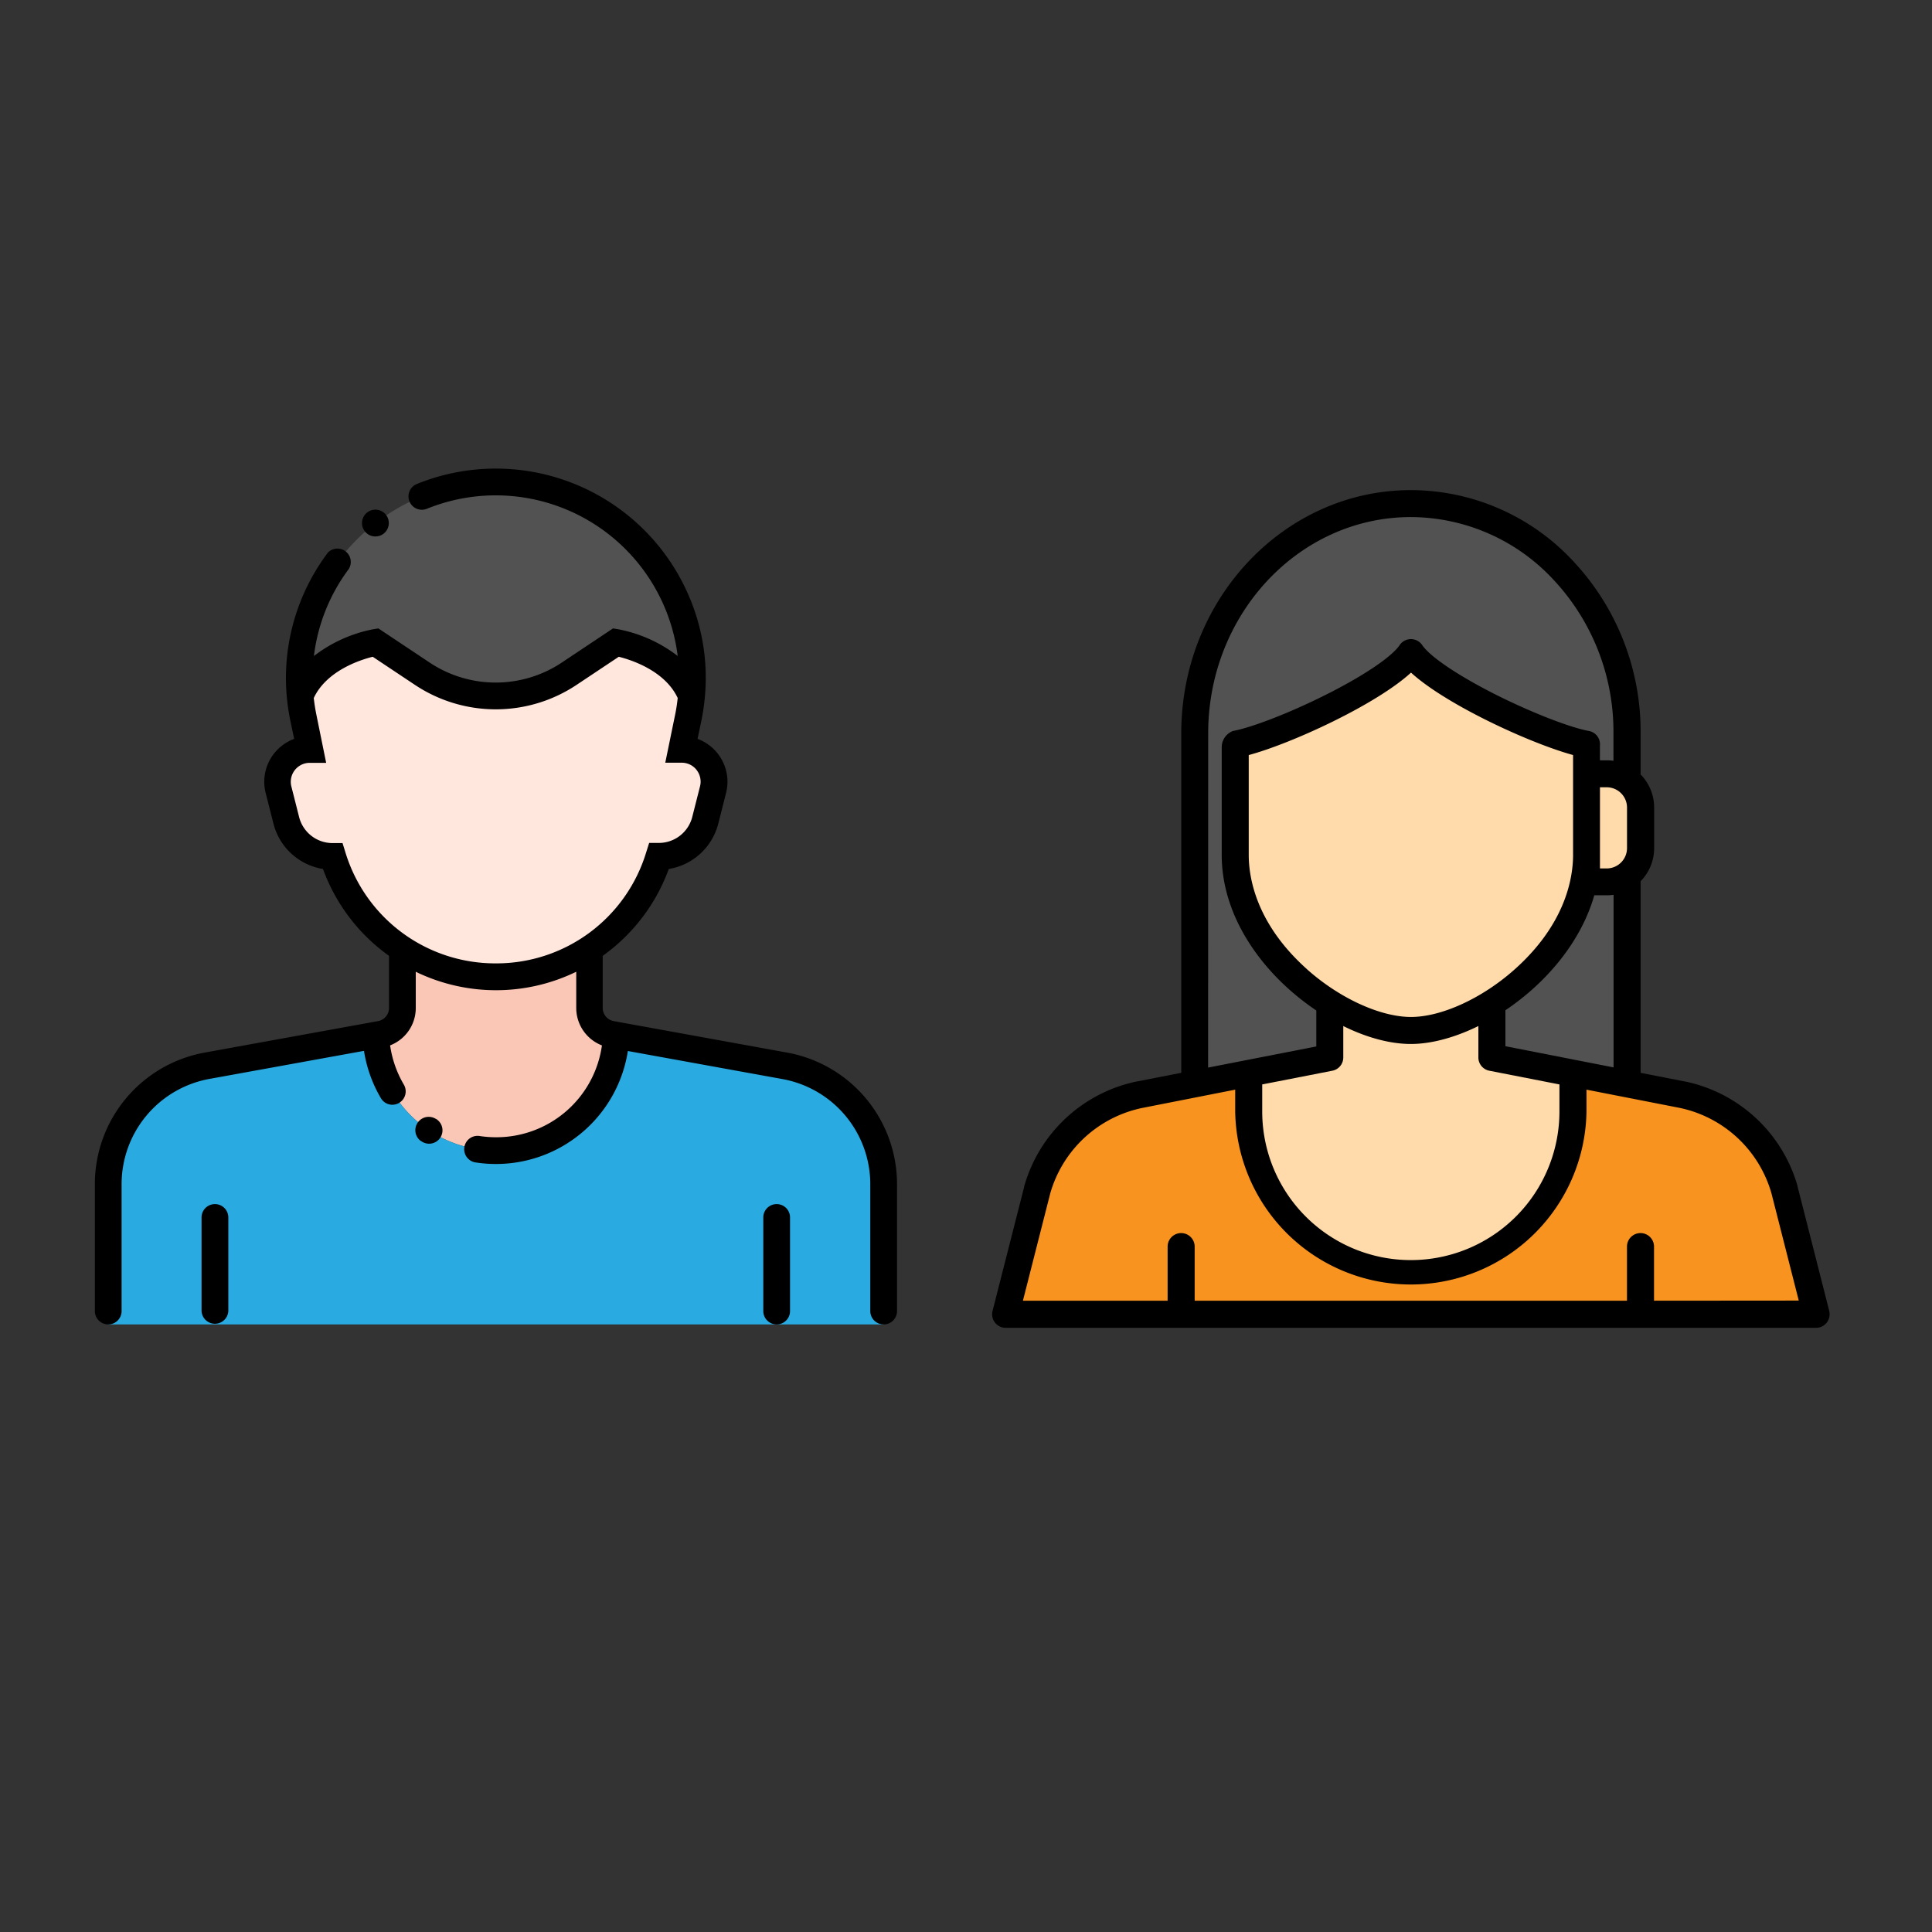 <svg xmlns="http://www.w3.org/2000/svg" viewBox="0 0 500 500"><rect x="0" y="0" width="500" height="500" fill="#333333" stroke="none"/><defs><style>.cls-1{fill:none;}.cls-2{fill:#525252;}.cls-3{fill:#fac7b7;}.cls-4{fill:#ffe7de;}.cls-5{fill:#29abe2;}.cls-6{fill:#ffdaaa;}.cls-7{fill:#f7931e;}</style></defs><title>tota_laki_perempuan</title><g id="Layer_2" data-name="Layer 2"><g id="Layer_1-2" data-name="Layer 1"><rect class="cls-1" width="500" height="500"/><g id="User_Male" data-name="User Male"><g id="Filled"><path class="cls-2" d="M97.15,166.27l12.13,8.08a34.28,34.28,0,0,0,38,0l12.12-8.08s15,2.49,19.49,13.83a50.84,50.84,0,0,0-50.63-55.36h0A50.83,50.83,0,0,0,77.67,180.1C82.19,168.76,97.15,166.27,97.15,166.27Z"/><path class="cls-3" d="M128.3,297.77h0a31.14,31.14,0,0,0,31.11-29.89l-1.2-.22a6.92,6.92,0,0,1-5.69-6.81V238.94H104.07v21.91a6.92,6.92,0,0,1-5.68,6.81l-1.21.22A31.14,31.14,0,0,0,128.3,297.77Z"/><path class="cls-4" d="M176.41,194l1.68-8.19a54,54,0,0,0,.84-5.66c-4.53-11.34-19.49-13.83-19.49-13.83l-12.12,8.08a34.28,34.28,0,0,1-38,0l-12.13-8.08s-15,2.49-19.48,13.83a49.2,49.2,0,0,0,.84,5.66L80.18,194a8.36,8.36,0,0,0-8.36,8.37,8.18,8.18,0,0,0,.25,2l2,7.89a12.41,12.41,0,0,0,12,9.4,44.19,44.19,0,0,0,42.22,31.14h0a44.19,44.19,0,0,0,42.22-31.14,12.42,12.42,0,0,0,12-9.4l2-7.89a8.37,8.37,0,0,0-6.09-10.15A8.61,8.61,0,0,0,176.41,194Z"/><path class="cls-5" d="M203.08,275.82l-43.67-7.94a31.14,31.14,0,0,1-31.11,29.89h0a31.15,31.15,0,0,1-31.12-29.89l-43.67,7.94a31.14,31.14,0,0,0-25.57,30.64v36.3H228.66v-36.3A31.15,31.15,0,0,0,203.08,275.82Z"/></g><g id="Outline"><path d="M203.7,272.41l-44.87-8.15a3.47,3.47,0,0,1-2.85-3.41V247.37a47.66,47.66,0,0,0,17.1-22.48,15.85,15.85,0,0,0,12.83-11.81l2-7.89a12.71,12.71,0,0,0,.36-2.89,11.86,11.86,0,0,0-7.74-11.08l1-4.76a56.89,56.89,0,0,0,.88-6v0c.16-1.68.24-3.36.24-5a53.41,53.41,0,0,0-4.19-20.8,54.36,54.36,0,0,0-70.59-29.4,3.46,3.46,0,0,0,2.61,6.41,47.46,47.46,0,0,1,64.91,38.1A36.4,36.4,0,0,0,160,162.85l-1.35-.22-13.26,8.84a30.84,30.84,0,0,1-34.2,0l-13.27-8.84-1.35.22a36.54,36.54,0,0,0-15.33,6.93,47,47,0,0,1,9-22.49A3.46,3.46,0,0,0,84.86,143l-.11.16A54,54,0,0,0,74,175.46a55,55,0,0,0,1.13,11l1,4.76a11.86,11.86,0,0,0-7.74,11.08,11.68,11.68,0,0,0,.36,2.89l2,7.89a15.83,15.83,0,0,0,12.84,11.81,47.57,47.57,0,0,0,17.09,22.48v13.48a3.46,3.46,0,0,1-2.84,3.41l-44.88,8.15a34.6,34.6,0,0,0-28.41,34V339.3a3.46,3.46,0,0,0,6.92,0V306.46a27.68,27.68,0,0,1,22.73-27.24l40-7.26a34.54,34.54,0,0,0,4.37,12.24,3.44,3.44,0,0,0,4.72,1.23h0a3.46,3.46,0,0,0,1.22-4.74h0a27.77,27.77,0,0,1-3.55-10.15,10.36,10.36,0,0,0,6.64-9.68v-9.37a47.52,47.52,0,0,0,41.53,0v9.37a10.39,10.39,0,0,0,6.65,9.69,27.58,27.58,0,0,1-27.4,23.77h0a28.59,28.59,0,0,1-4.13-.3,3.46,3.46,0,1,0-1,6.84,34,34,0,0,0,5.15.38A34.55,34.55,0,0,0,162.49,272l40,7.26a27.68,27.68,0,0,1,22.74,27.24V339.3a3.46,3.46,0,1,0,6.92,0V306.46A34.61,34.61,0,0,0,203.7,272.41Zm-75.39-23.09h0a40.52,40.52,0,0,1-38.91-28.7l-.75-2.43H86.07a8.93,8.93,0,0,1-8.67-6.78l-2-7.89a4.91,4.91,0,0,1,4.76-6.1h4.25L81.9,185.07c-.3-1.46-.53-2.94-.7-4.42,3.31-7.07,12-9.87,15.26-10.68l10.9,7.26a37.73,37.73,0,0,0,41.88,0l10.9-7.26c3.27.82,11.94,3.61,15.25,10.68-.16,1.48-.39,3-.69,4.42l-2.53,12.32v0h4.24a4.87,4.87,0,0,1,3.5,1.45,5,5,0,0,1,1.41,3.43,4.89,4.89,0,0,1-.15,1.21l-2,7.89a8.93,8.93,0,0,1-8.68,6.78H168l-.77,2.44A40.51,40.51,0,0,1,128.31,249.32Z"/><path d="M55.62,311.62a3.45,3.45,0,0,0-3.46,3.46V339.3a3.47,3.47,0,0,0,6.93,0V315.08A3.46,3.46,0,0,0,55.62,311.62Z"/><path d="M201,311.62a3.45,3.45,0,0,0-3.46,3.46V339.3a3.46,3.46,0,0,0,6.92,0V315.08A3.45,3.45,0,0,0,201,311.62Z"/><path d="M112.81,289.58a3.46,3.46,0,0,0-3.93,5.69h0l.06,0a3.46,3.46,0,1,0,4-5.64l-.14-.09Z"/><path d="M97.18,138.82a3.35,3.35,0,0,0,2.09-.7l0,0a3.47,3.47,0,1,0-2.12.72Z"/></g></g><path class="cls-2" d="M421.06,280.68V189.77a61.19,61.19,0,0,0-16.38-42,54.16,54.16,0,0,0-39.56-17.41c-30.89,0-55.94,26.61-55.94,59.44v90.91Z"/><path class="cls-6" d="M410.58,193.27v28c0,16.14-11.57,30.32-24.48,38.38-7.16,4.48-14.74,7.07-21,7.07s-13.81-2.59-21-7.07c-.86-.54-1.73-1.11-2.58-1.71a59.55,59.55,0,0,1-5.72-4.53c-9.18-8.23-16.17-19.59-16.17-32.14v-28s35-14,45.45-24.48C365.12,168.79,386.1,186.27,410.58,193.27Z"/><path class="cls-7" d="M470,340.11H260.23l8.2-32.18a35,35,0,0,1,26.41-24.61l14.34-2.8.31-.06,13.68-2.67v9.88a42,42,0,1,0,83.91,0v-9.88l14,2.73,14.34,2.8a35,35,0,0,1,26.42,24.61Z"/><circle class="cls-6" cx="344.14" cy="207.25" r="6.99"/><circle class="cls-6" cx="386.1" cy="207.25" r="6.99"/><path class="cls-6" d="M415.82,228.24h-5.24v-28h5.25a8.74,8.74,0,0,1,8.74,8.74V219.5A8.74,8.74,0,0,1,415.82,228.24Z"/><path class="cls-6" d="M407.08,277.79v9.88a42,42,0,1,1-83.91,0v-9.88l21-4.11V259.62c7.17,4.48,14.74,7.07,21,7.07s13.82-2.59,21-7.07v14.06Z"/><path d="M473.4,339.25l-8.19-32.18,0-.1a38.39,38.39,0,0,0-29.05-27.07h-.05l-11.52-2.25V228.06a12.16,12.16,0,0,0,3.5-8.55V209a12.16,12.16,0,0,0-3.5-8.57V189.77a64.47,64.47,0,0,0-17.34-44.43,57.43,57.43,0,0,0-42.1-18.5c-32.77,0-59.44,28.23-59.44,62.93v87.87l-11.51,2.25h-.05A38.39,38.39,0,0,0,265.07,307l0,.1-8.2,32.18a3.5,3.5,0,0,0,2.52,4.25,3.7,3.7,0,0,0,.87.11H470a3.5,3.5,0,0,0,3.5-3.49A3.7,3.7,0,0,0,473.4,339.25ZM421.07,209V219.5a5.26,5.26,0,0,1-5.25,5.25h-1.75v-21h1.75A5.25,5.25,0,0,1,421.07,209Zm-73.43,64.68v-8.14c6.05,3,12.16,4.64,17.48,4.64s11.43-1.67,17.48-4.64v8.14a3.5,3.5,0,0,0,2.83,3.42l18.15,3.55v7a38.46,38.46,0,0,1-76.92,0v-7l18.16-3.55A3.49,3.49,0,0,0,347.64,273.69Zm-9.47-22.92c-13.05-11.7-15-23.52-15-29.53V195.41c11.15-3,33-13.08,42-21.34,9,8.25,30.78,18.29,41.94,21.33v25.84c0,6-1.95,17.83-15,29.53-8.42,7.55-19,12.42-26.95,12.42S346.59,258.32,338.17,250.77Zm51.43,20v-9.31c10.33-6.93,19.5-17.48,23-29.75h3.24a11.36,11.36,0,0,0,1.75-.13v44.67Zm-76.92-81c0-30.85,23.52-55.94,52.44-55.94a50.53,50.53,0,0,1,37,16.3,57.49,57.49,0,0,1,15.44,39.64v7.13a12.72,12.72,0,0,0-1.74-.12h-1.76v-3.51c0-.11,0-.22,0-.32a3.49,3.49,0,0,0-2.84-3.76c-4.83-.88-14.5-4.63-23.54-9.12-10-5-17.5-10-19.62-13.12a3.53,3.53,0,0,0-4.9-.93,3.39,3.39,0,0,0-.92.93c-2.12,3.13-9.64,8.16-19.63,13.12-9,4.49-18.71,8.24-23.53,9.12a4.51,4.51,0,0,0-2.9,4.08v28c0,16.68,11.29,31.41,24.48,40.25v9.31l-28,5.47ZM428.06,336.62v-14a3.5,3.5,0,0,0-7,0v14H309.18v-14a3.5,3.5,0,0,0-7,0v14H264.73l7.07-27.77a31.39,31.39,0,0,1,23.74-22.1L319.67,282v5.64a45.46,45.46,0,0,0,90.91,0V282l24.13,4.72a31.42,31.42,0,0,1,23.74,22.1l7.07,27.77Z"/></g></g></svg>
